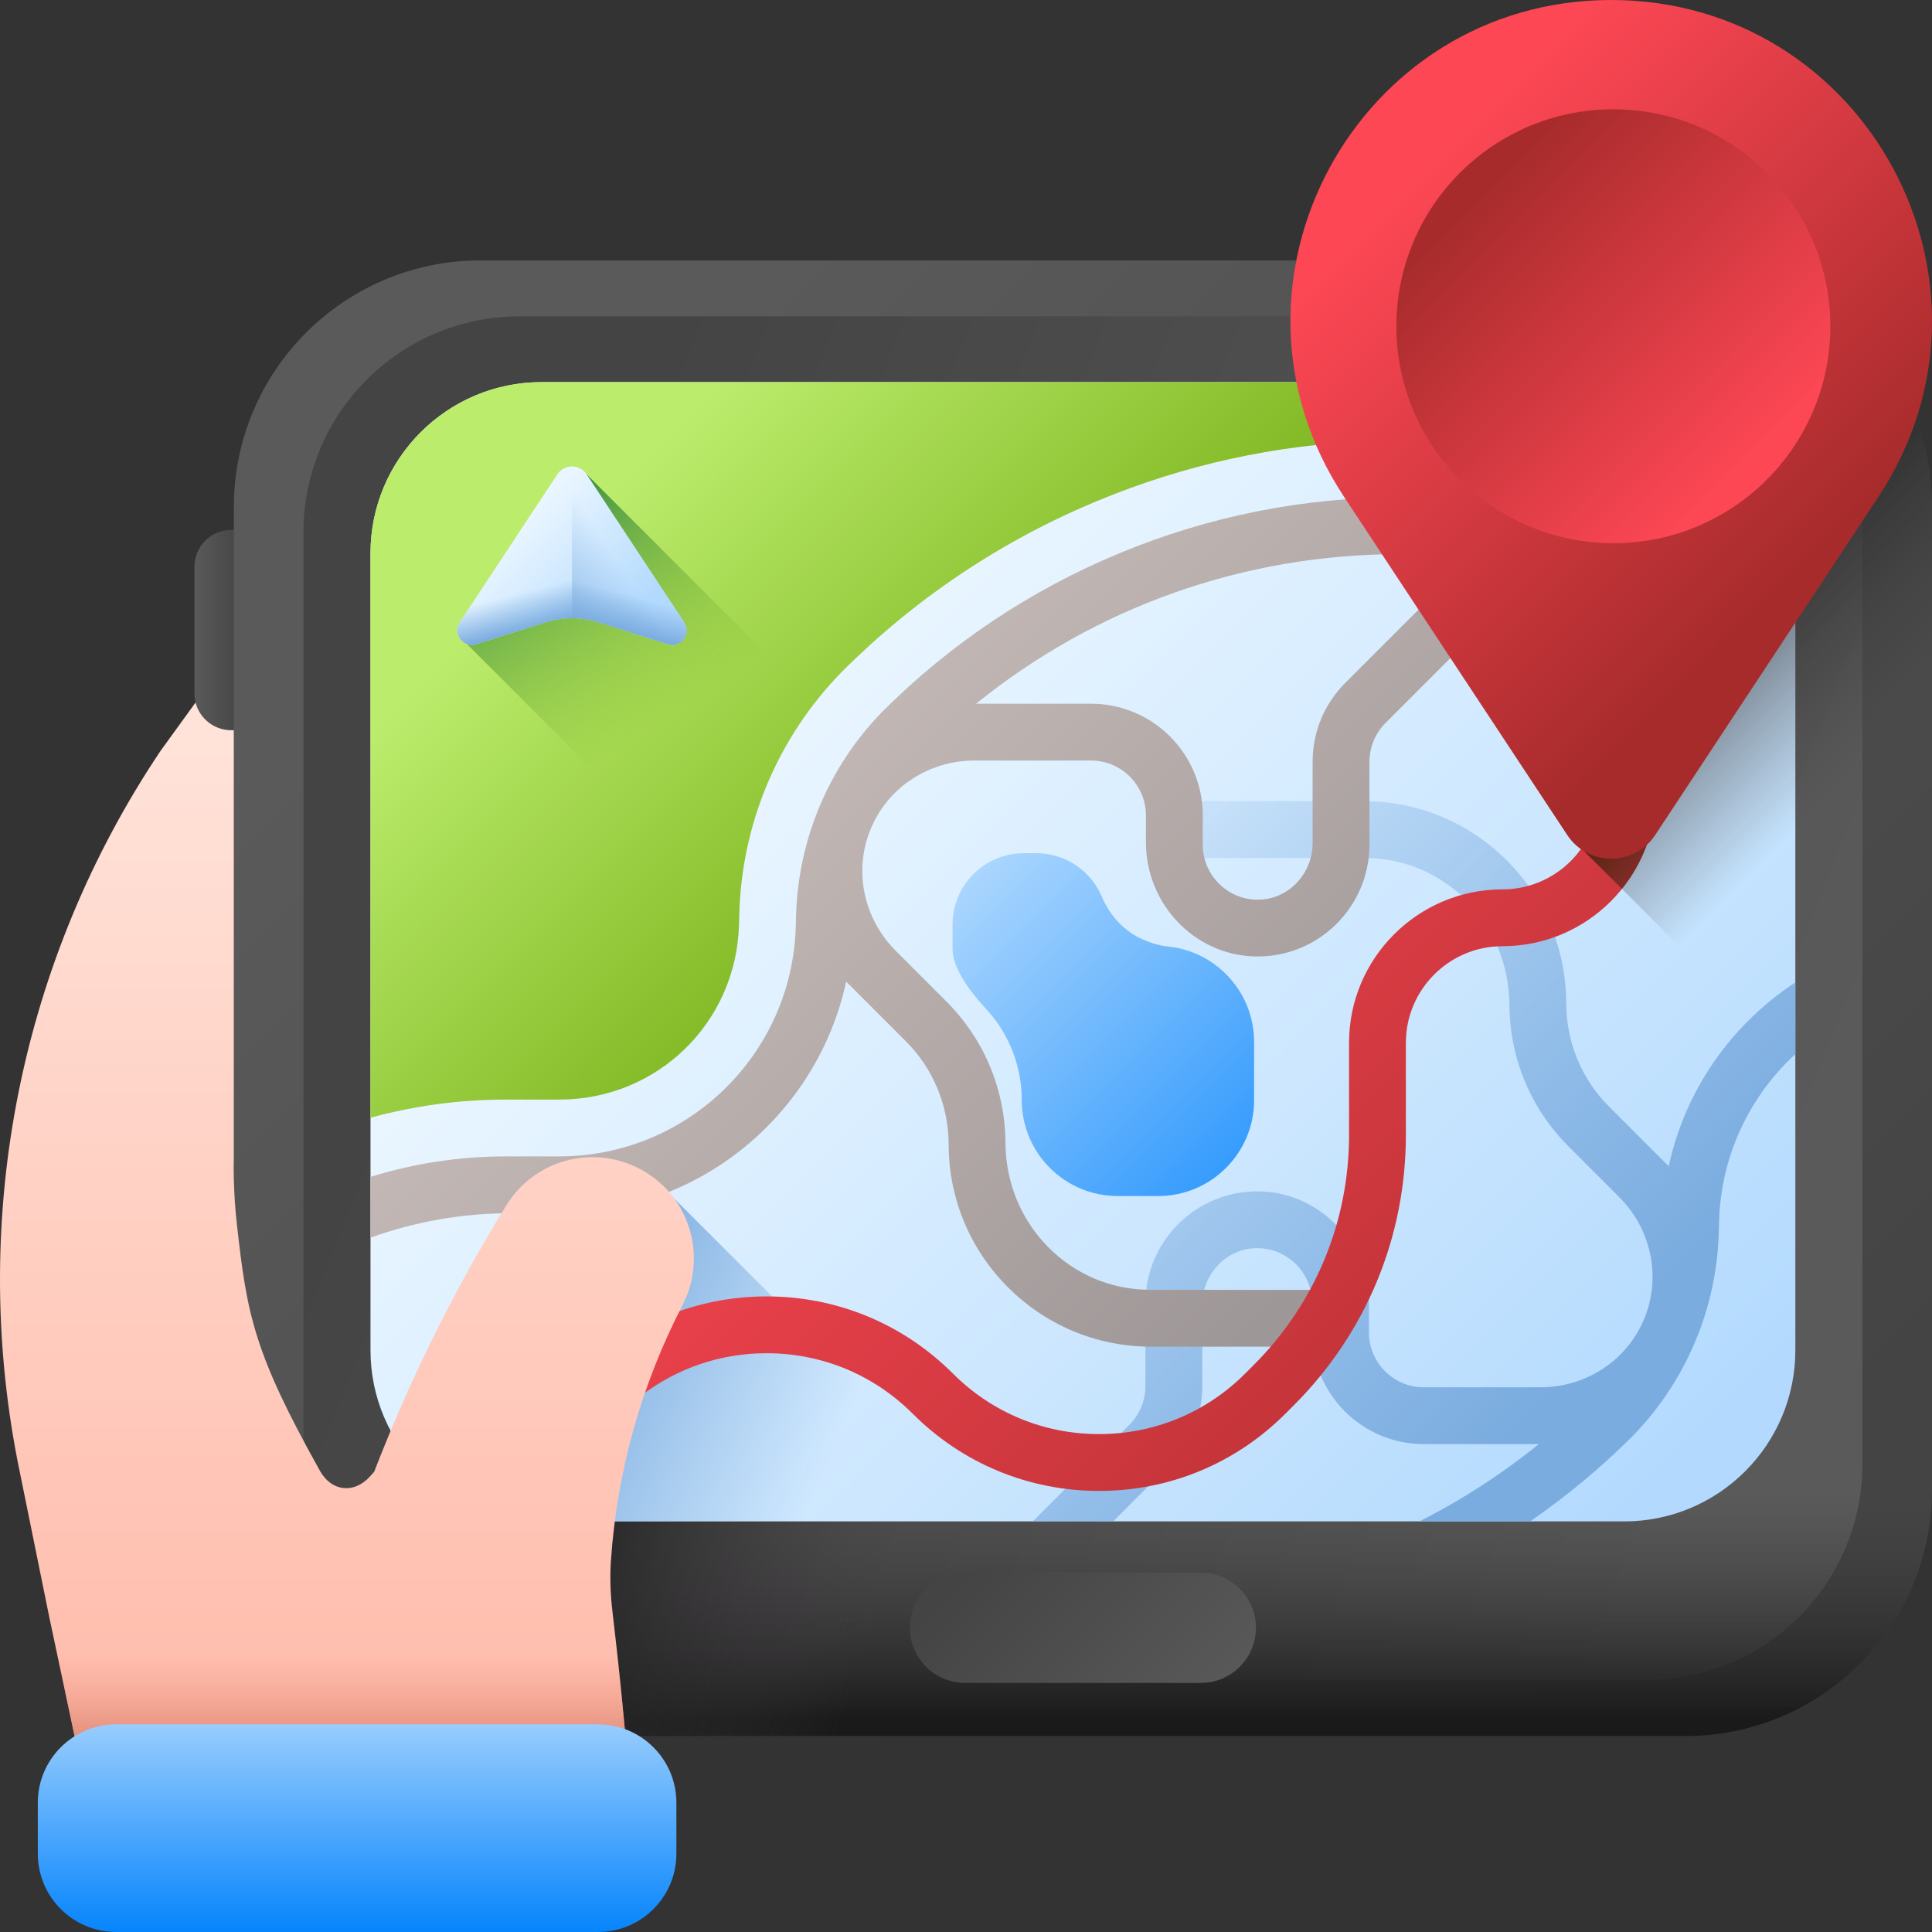 <svg id="Capa_1" enable-background="new 0 0 510 510" height="512" viewBox="0 0 510 510" width="512" xmlns="http://www.w3.org/2000/svg" xmlns:xlink="http://www.w3.org/1999/xlink"><rect x="0" y="0" width="510" height="510" fill="#333333" stroke="none"/><linearGradient id="lg1"><stop offset="0" stop-color="#5a5a5a"/><stop offset="1" stop-color="#444"/></linearGradient><linearGradient id="SVGID_1_" gradientUnits="userSpaceOnUse" x1="51.341" x2="64.057" xlink:href="#lg1" y1="166.319" y2="166.319"/><linearGradient id="SVGID_00000140717175566217885510000001545742037592423824_" gradientTransform="matrix(0 1 1 0 1099.91 -1099.91)" gradientUnits="userSpaceOnUse" x1="1226.59" x2="1521.114" xlink:href="#lg1" y1="-950.885" y2="-656.36"/><linearGradient id="SVGID_00000165219283155892940930000008001180057306422912_" gradientTransform="matrix(0 1 1 0 1099.91 -1099.91)" gradientUnits="userSpaceOnUse" x1="1435.695" x2="1301.534" xlink:href="#lg1" y1="-632.136" y2="-969.849"/><linearGradient id="lg2"><stop offset="0" stop-color="#433f43" stop-opacity="0"/><stop offset="1" stop-color="#1a1a1a"/></linearGradient><linearGradient id="SVGID_00000049193962141984135460000015634436146265930113_" gradientUnits="userSpaceOnUse" x1="285.865" x2="285.865" xlink:href="#lg2" y1="393.953" y2="454.032"/><linearGradient id="SVGID_00000165226878521853654130000010049189959465891763_" gradientUnits="userSpaceOnUse" x1="315.573" x2="263.581" xlink:href="#lg1" y1="459.394" y2="407.402"/><linearGradient id="SVGID_00000176741100043471020170000006553698241539549107_" gradientUnits="userSpaceOnUse" x1="236.042" x2="144.306" xlink:href="#lg2" y1="412.51" y2="382.341"/><linearGradient id="lg3"><stop offset="0" stop-color="#eaf6ff"/><stop offset="1" stop-color="#b3dafe"/></linearGradient><linearGradient id="SVGID_00000041998316081132809840000016729565760489100703_" gradientUnits="userSpaceOnUse" x1="212.076" x2="431.342" xlink:href="#lg3" y1="177.454" y2="396.72"/><linearGradient id="lg4"><stop offset="0" stop-color="#7bacdf" stop-opacity="0"/><stop offset="1" stop-color="#7bacdf"/></linearGradient><linearGradient id="SVGID_00000043416871602170642300000009767448420867668631_" gradientUnits="userSpaceOnUse" x1="258.734" x2="410.708" xlink:href="#lg4" y1="215.933" y2="367.907"/><linearGradient id="SVGID_00000168823135265068454840000016723920736566136764_" gradientUnits="userSpaceOnUse" x1="161.658" x2="250.443" y1="130.052" y2="218.837"><stop offset="0" stop-color="#bbec6c"/><stop offset="1" stop-color="#81b823"/></linearGradient><linearGradient id="SVGID_00000163048771434415375000000010423279394182438279_" gradientUnits="userSpaceOnUse" x1="176.936" x2="130.269" y1="189.662" y2="119.328"><stop offset="0" stop-color="#78a91f" stop-opacity="0"/><stop offset="1" stop-color="#026841"/></linearGradient><linearGradient id="SVGID_00000133487108512078011590000016627356720038854290_" gradientUnits="userSpaceOnUse" x1="219.313" x2="150.313" xlink:href="#lg4" y1="385.081" y2="355.081"/><linearGradient id="SVGID_00000087394097289144890810000015968913053821010834_" gradientUnits="userSpaceOnUse" x1="93.416" x2="348.869" y1="79.069" y2="334.522"><stop offset="0" stop-color="#e1d3ce"/><stop offset="1" stop-color="#9e9797"/></linearGradient><linearGradient id="lg5"><stop offset="0" stop-color="#fd4755"/><stop offset="1" stop-color="#a72b2b"/></linearGradient><linearGradient id="SVGID_00000072991836365291179880000009904837235904484766_" gradientUnits="userSpaceOnUse" x1="219.687" x2="448.574" xlink:href="#lg5" y1="194.212" y2="423.1"/><linearGradient id="SVGID_00000032606785387921119830000011863994922161829275_" gradientUnits="userSpaceOnUse" x1="495.674" x2="439.618" xlink:href="#lg2" y1="197.368" y2="141.313"/><linearGradient id="SVGID_00000073682338855826861230000002428066965979576750_" gradientUnits="userSpaceOnUse" x1="483.167" x2="445.955" y1="224.5" y2="187.288"><stop offset="0" stop-color="#a72b2b" stop-opacity="0"/><stop offset="1" stop-color="#42210b"/></linearGradient><linearGradient id="SVGID_00000086662144758627335310000002895546993075882943_" gradientUnits="userSpaceOnUse" x1="373.456" x2="476.825" xlink:href="#lg5" y1="46.796" y2="150.166"/><linearGradient id="SVGID_00000106134279373963373960000013501686369381124258_" gradientUnits="userSpaceOnUse" x1="461.758" x2="389.912" xlink:href="#lg5" y1="121.999" y2="50.153"/><linearGradient id="SVGID_00000107568685339293292130000017109789918410110651_" gradientUnits="userSpaceOnUse" x1="91.583" x2="91.583" y1="114.758" y2="536.847"><stop offset="0" stop-color="#ffeee6"/><stop offset="1" stop-color="#ffb09e"/></linearGradient><linearGradient id="SVGID_00000124870328869516107980000017082457947322504064_" gradientUnits="userSpaceOnUse" x1="89.476" x2="89.476" y1="436.211" y2="468.993"><stop offset="0" stop-color="#f89580" stop-opacity="0"/><stop offset=".997" stop-color="#c5715a"/></linearGradient><linearGradient id="lg6"><stop offset="0" stop-color="#b3dafe"/><stop offset="1" stop-color="#0182fc"/></linearGradient><linearGradient id="SVGID_00000111178734985019495240000003095921180505448580_" gradientUnits="userSpaceOnUse" x1="94.267" x2="94.267" xlink:href="#lg6" y1="444.744" y2="512.128"/><linearGradient id="SVGID_00000065753760772738772730000014084330494968917891_" gradientUnits="userSpaceOnUse" x1="247.332" x2="357.434" xlink:href="#lg6" y1="229.667" y2="339.769"/><linearGradient id="SVGID_00000040549164310930753230000002219311493122732960_" gradientUnits="userSpaceOnUse" x1="133.183" x2="160.386" xlink:href="#lg3" y1="141.915" y2="169.118"/><linearGradient id="SVGID_00000157293147184675157500000016975898385959981726_" gradientTransform="matrix(-1 0 0 1 650.293 0)" gradientUnits="userSpaceOnUse" x1="511.563" x2="509.08" xlink:href="#lg4" y1="156.123" y2="165.732"/><linearGradient id="SVGID_00000132087962992117150100000010232472865286887822_" gradientUnits="userSpaceOnUse" x1="163.27" x2="160.787" xlink:href="#lg4" y1="156.123" y2="165.732"/><linearGradient id="SVGID_00000021115065364024710720000018011359965243568562_" gradientUnits="userSpaceOnUse" x1="163.059" x2="137.364" xlink:href="#lg4" y1="147.849" y2="165.015"/><g><g><g><g><path d="m68.742 192.756h-7.697c-5.36 0-9.705-4.345-9.705-9.705v-33.465c0-5.36 4.345-9.705 9.705-9.705h7.697z" fill="url(#SVGID_1_)"/></g></g><g><g><path d="m510 393.176v-259.313c0-35.966-29.156-65.121-65.121-65.121h-318.028c-35.966 0-65.122 29.156-65.122 65.122v259.312c0 35.966 29.156 65.122 65.122 65.122h318.028c35.965-.001 65.121-29.157 65.121-65.122z" fill="url(#SVGID_00000140717175566217885510000001545742037592423824_)"/><path d="m434.58 83.51h-297.431c-31.503 0-57.041 25.538-57.041 57.041v245.937c0 31.503 25.538 57.041 57.041 57.041h297.431c31.503 0 57.041-25.538 57.041-57.041v-245.937c0-31.503-25.538-57.041-57.041-57.041z" fill="url(#SVGID_00000165219283155892940930000008001180057306422912_)"/><path d="m61.729 276.417v116.758c0 35.966 29.156 65.122 65.122 65.122h318.028c35.966 0 65.122-29.156 65.122-65.122v-116.758z" fill="url(#SVGID_00000049193962141984135460000015634436146265930113_)"/><path d="m316.986 444.242h-62.244c-8.04 0-14.557-6.517-14.557-14.557 0-8.04 6.517-14.557 14.557-14.557h62.244c8.04 0 14.557 6.517 14.557 14.557 0 8.04-6.517 14.557-14.557 14.557z" fill="url(#SVGID_00000165226878521853654130000010049189959465891763_)"/><path d="m176.838 315.236-38.149 38.15v104.911h181.211z" fill="url(#SVGID_00000176741100043471020170000006553698241539549107_)"/></g><path d="m473.928 146.073v210.337c0 24.966-20.239 45.205-45.205 45.205h-285.717c-24.966 0-45.205-20.239-45.205-45.205v-210.337c0-24.966 20.239-45.205 45.205-45.205h285.717c24.966 0 45.205 20.239 45.205 45.205z" fill="url(#SVGID_00000041998316081132809840000016729565760489100703_)"/><path d="m473.927 278.251v-18.911c-16.778 10.988-29.065 28.292-33.429 48.519l-15.807-15.807c-7.224-7.224-11.234-17.028-11.25-27.243-.046-29.411-23.987-53.325-53.408-53.325h-41.852c-4.107 0-7.688 3.164-7.811 7.269-.128 4.247 3.278 7.731 7.496 7.731h42.343c21.299 0 38.112 17.424 38.233 38.722.081 14.148 5.629 27.438 15.643 37.452l13.377 13.377c8.367 8.367 11.128 20.963 6.638 31.91-.054.132-.109.263-.163.395-4.566 10.916-15.425 17.871-27.258 17.871h-30.812c-8.008 0-14.5-6.492-14.5-14.5v-7.099c0-16.052-12.562-29.638-28.608-30.114-16.672-.495-30.392 12.924-30.392 29.487v21.887c0 3.846-1.528 7.534-4.247 10.253l-25.49 25.49h21.213l14.884-14.884c5.572-5.572 8.641-12.98 8.641-20.86v-21.466c0-7.798 5.98-14.518 13.769-14.903 8.326-.411 15.231 6.244 15.231 14.482v7.727c0 16.292 13.208 29.5 29.5 29.5h30.333c-9.839 7.956-20.405 14.775-31.531 20.404h29.228c9.671-6.655 18.745-14.195 27.149-22.599 14.045-14.446 22.139-33.649 22.674-53.79l.072-2.693c.464-17.545 8.142-33.231 20.134-44.282z" fill="url(#SVGID_00000043416871602170642300000009767448420867668631_)"/><path d="m143.006 100.868c-24.966 0-45.205 20.239-45.205 45.205v148.983c11.594-3.177 23.59-4.793 35.732-4.793h14.089c25.926 0 46.772-20.301 47.46-46.218l.071-2.692c.638-23.978 10.195-46.652 26.914-63.849.049-.051.099-.101.148-.15 19.463-19.463 42.227-34.674 67.658-45.208 22.853-9.466 46.855-14.724 71.46-15.696v-15.582z" fill="url(#SVGID_00000168823135265068454840000016723920736566136764_)"/><path d="m154.872 125.217-32.622 43.783 72.888 72.888.014-.536c.543-20.432 7.584-39.905 19.993-55.861z" fill="url(#SVGID_00000163048771434415375000000010423279394182438279_)"/><path d="m138.689 401.405c1.421.135 2.86.21 4.317.21h120.212l-86.379-86.379-38.15 38.15z" fill="url(#SVGID_00000133487108512078011590000016627356720038854290_)"/><path d="m390.974 144.411-35.833 35.833c-5.572 5.572-8.641 12.98-8.641 20.86v21.466c0 7.798-5.98 14.518-13.769 14.903-8.326.411-15.231-6.244-15.231-14.482v-7.727c0-16.292-13.207-29.5-29.5-29.5h-30.333c31.577-25.534 70.602-39.44 111.772-39.494 4.071-.005 7.604-3.178 7.738-7.246.141-4.258-3.269-7.754-7.496-7.754-25.547 0-50.467 4.957-74.07 14.733-23.601 9.776-44.728 23.892-62.791 41.956-14.045 14.446-22.139 33.649-22.674 53.79l-.072 2.693c-.899 33.848-28.596 60.819-62.455 60.819h-14.089c-12.3 0-24.314 1.853-35.731 5.413v16.046c11.763-4.252 24.303-6.459 37.023-6.459h12.797c37.122 0 68.218-26.242 75.748-61.146l15.807 15.807c7.224 7.224 11.234 17.028 11.25 27.243.046 29.411 23.987 53.325 53.408 53.325h41.853c4.107 0 7.688-3.164 7.811-7.269.128-4.247-3.278-7.731-7.496-7.731h-42.343c-21.299 0-38.112-17.424-38.233-38.722-.081-14.148-5.629-27.438-15.643-37.452l-13.377-13.377c-8.367-8.367-11.128-20.963-6.638-31.91.054-.132.108-.263.163-.395 4.566-10.916 15.425-17.871 27.258-17.871h30.812c8.008 0 14.5 6.492 14.5 14.5v7.099c0 16.052 12.562 29.638 28.608 30.114 16.672.495 30.392-12.924 30.392-29.487v-21.887c0-3.846 1.528-7.534 4.247-10.253l36.056-36.056c2.983-2.983 2.928-7.854-.166-10.767-2.988-2.814-7.758-2.519-10.662.385z" fill="url(#SVGID_00000087394097289144890810000015968913053821010834_)"/></g></g><path d="m422.113 209.275c0 14.06-11.438 25.499-25.498 25.499-22.331 0-40.499 18.167-40.499 40.498v24.316c0 22.941-8.934 44.508-25.155 60.729l-2.272 2.272c-10.302 10.302-24 15.976-38.569 15.976-14.57 0-28.268-5.674-38.57-15.976-13.135-13.136-30.6-20.37-49.176-20.37s-36.041 7.234-49.176 20.37c-10.763 10.763-20.189 22.563-28.21 35.283 4.783 2.081 9.994 3.362 15.467 3.667 6.776-10.073 14.573-19.567 23.349-28.344 10.302-10.302 24-15.976 38.57-15.976s28.267 5.674 38.569 15.976c13.135 13.136 30.6 20.37 49.176 20.37s36.041-7.234 49.176-20.37l2.272-2.272c19.055-19.054 29.548-44.388 29.548-71.336v-24.316c0-14.06 11.438-25.498 25.499-25.498 22.331 0 40.498-18.167 40.498-40.499v-95.994h-15v95.995z" fill="url(#SVGID_00000072991836365291179880000009904837235904484766_)"/><path d="m444.878 68.742h-26.878v155.758l92 92v-182.637c0-35.965-29.156-65.121-65.122-65.121z" fill="url(#SVGID_00000032606785387921119830000011863994922161829275_)"/><path d="m437.113 209.275v-95.995h-15v95.995c0 5.109-1.516 9.867-4.113 13.861v1.364l10.147 10.147c5.602-6.948 8.966-15.772 8.966-25.372z" fill="url(#SVGID_00000073682338855826861230000002428066965979576750_)"/><g><path d="m436.927 220.422 58.95-89.318c37.095-56.204-3.213-131.104-70.556-131.104-67.343 0-107.651 74.9-70.556 131.104l58.95 89.318c5.497 8.328 17.716 8.328 23.212 0z" fill="url(#SVGID_00000086662144758627335310000002895546993075882943_)"/><circle cx="425.883" cy="86.124" fill="url(#SVGID_00000106134279373963373960000013501686369381124258_)" r="57.272"/></g><g><g><g><g><g><g><g><g><path d="m181.557 341.359c-.392 1.074-.863 2.148-1.395 3.193-10.832 20.902-17.278 43.852-18.894 67.424-.301 4.508-.12 9.025.412 13.513 1.667 14.125 5.471 48.319 4.588 59.805 0 .11-.01.211-.03.321.03-.321-144.487-17.609-144.487-17.609l-8.694-40.89-8.423-41.453c-12.68-65.075.914-132.52 37.748-187.455l9.246-12.77c1.064 4.207 4.879 7.319 9.417 7.319h.683v112.883c-.04 1.797-.03 3.604 0 5.411.08 3.976.341 7.951.783 11.927 2.701 24.376 4.548 34.104 21.956 65.306 3.032 5.431 8.965 6.104 13.162 1.506l1.145-1.275c9.457-24.506 21.143-48.069 34.927-70.396 7.901-12.81 24.867-16.525 37.447-8.232 10.469 6.885 14.585 19.977 10.409 31.472z" fill="url(#SVGID_00000107568685339293292130000017109789918410110651_)"/></g></g><path d="m21.751 468.004-8.696-40.889-.501-2.469 148.597-6.951c.046 2.603.22 5.208.53 7.789 1.662 14.13 5.467 48.325 4.587 59.81-.006.105-.012.209-.031.32.03-.321-144.486-17.61-144.486-17.61z" fill="url(#SVGID_00000124870328869516107980000017082457947322504064_)"/></g></g></g></g></g><path d="m178.549 475.866v13.456c0 11.42-9.258 20.678-20.678 20.678h-127.209c-11.42 0-20.678-9.258-20.678-20.678v-13.456c0-11.42 9.258-20.678 20.678-20.678h127.209c11.42 0 20.678 9.258 20.678 20.678z" fill="url(#SVGID_00000111178734985019495240000003095921180505448580_)"/></g><path d="m301.91 248.101.126.054c2.004.852 4.109 1.478 6.275 1.698 12.774 1.297 22.743 12.086 22.743 25.203v15.333c0 13.991-11.342 25.333-25.333 25.333h-10.667c-13.991 0-25.333-11.342-25.333-25.333 0-8.915-3.339-17.519-9.409-24.047-4.477-4.815-8.868-10.834-8.868-15.925v-6.389c0-10.386 8.42-18.806 18.806-18.806h3.278c7.79 0 14.473 4.736 17.328 11.486 2.144 5.072 5.986 9.238 11.054 11.393z" fill="url(#SVGID_00000065753760772738772730000014084330494968917891_)"/><g><path d="m147.128 125.217-25.769 39.044c-1.998 3.028.917 6.887 4.375 5.792l18.232-5.77c4.577-1.448 9.489-1.448 14.066 0l18.232 5.77c3.459 1.095 6.374-2.764 4.375-5.792l-25.769-39.044c-1.832-2.778-5.908-2.778-7.742 0z" fill="url(#SVGID_00000040549164310930753230000002219311493122732960_)"/><path d="m143.967 164.283-18.232 5.77c-3.459 1.095-6.374-2.764-4.376-5.792l25.769-39.044c.917-1.389 2.394-2.084 3.872-2.084v40.063c-2.372 0-4.745.363-7.033 1.087z" fill="url(#SVGID_00000157293147184675157500000016975898385959981726_)"/><path d="m158.033 164.283 18.232 5.77c3.459 1.095 6.374-2.764 4.376-5.792l-25.769-39.044c-.917-1.389-2.394-2.084-3.872-2.084v40.063c2.372 0 4.745.363 7.033 1.087z" fill="url(#SVGID_00000132087962992117150100000010232472865286887822_)"/><path d="m158.033 164.283 18.232 5.77c3.459 1.095 6.374-2.764 4.376-5.792l-25.769-39.044c-.917-1.389-2.394-2.084-3.872-2.084v40.063c2.372 0 4.745.363 7.033 1.087z" fill="url(#SVGID_00000021115065364024710720000018011359965243568562_)"/></g></g></svg>